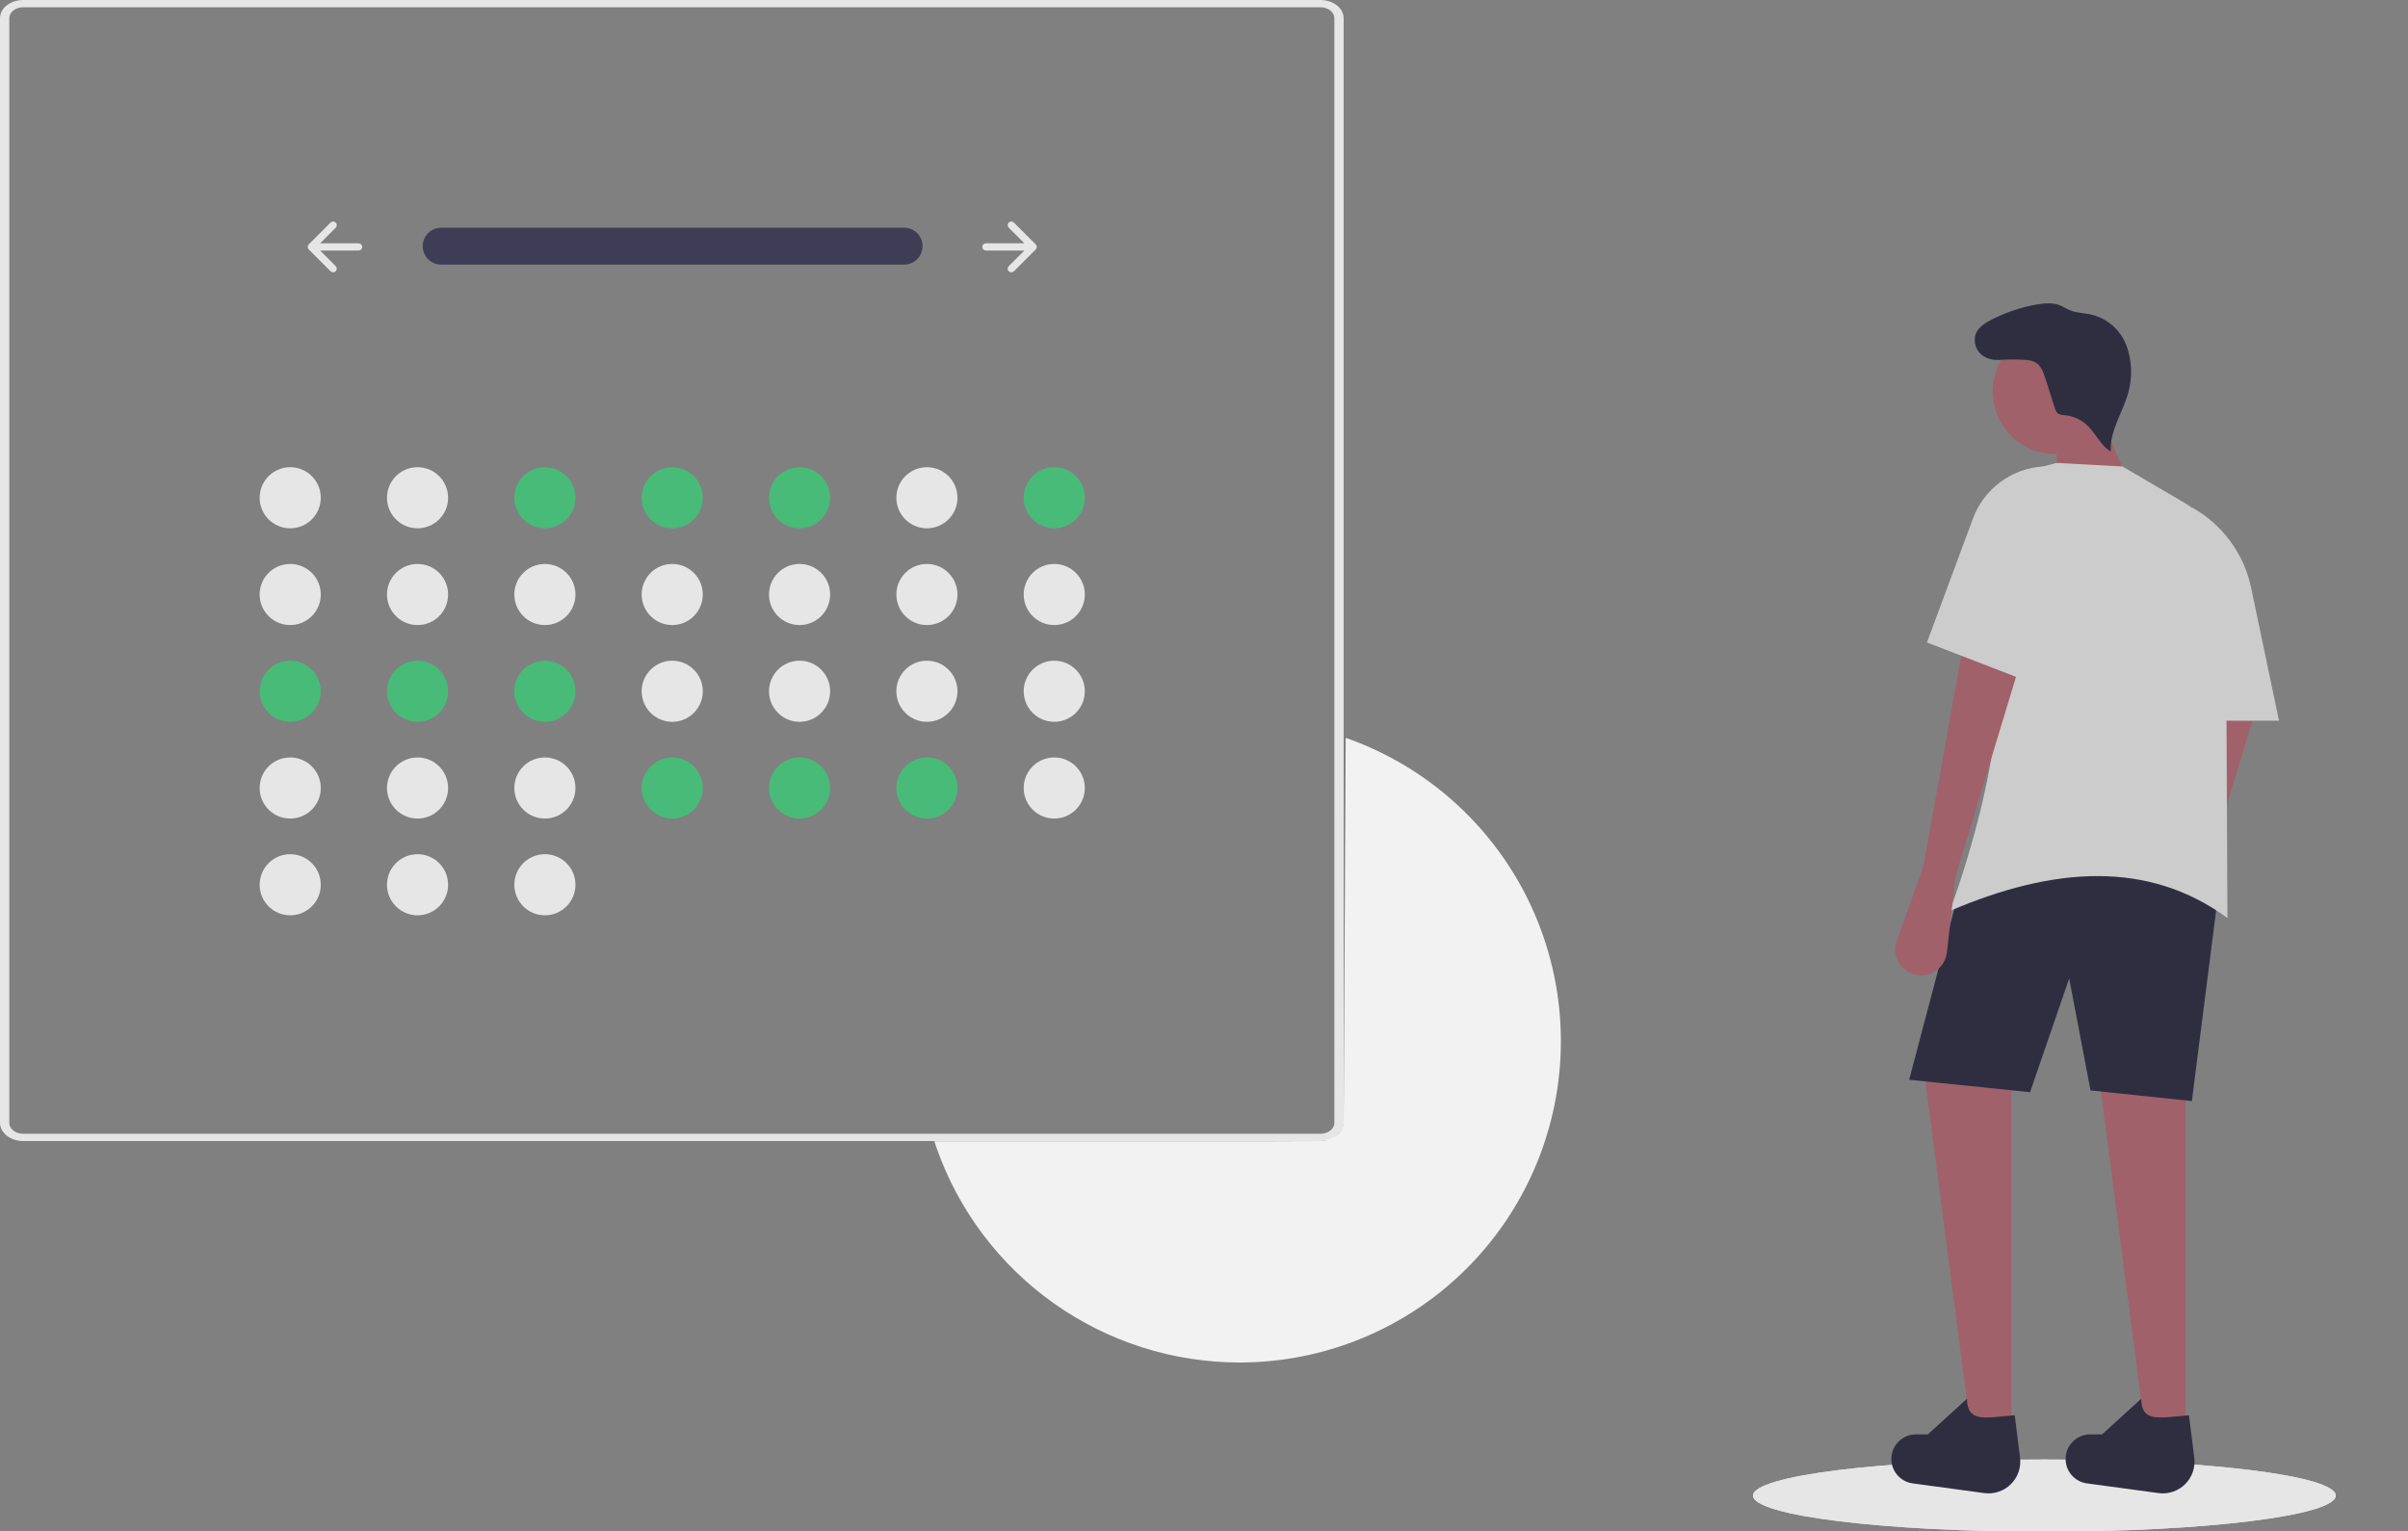 <svg width="500" height="318" viewBox="0 0 500 318" fill="none" xmlns="http://www.w3.org/2000/svg">
<rect x="0" y="0" width="500" height="318" fill="#808080" stroke="none"/>
<g clip-path="url(#clip0)">
<path d="M424.5 318.149C457.913 318.149 485 314.792 485 310.649C485 306.507 457.913 303.149 424.5 303.149C391.087 303.149 364 306.507 364 310.649C364 314.792 391.087 318.149 424.5 318.149Z" fill="#E6E6E6"/>
<path d="M424.5 318.149C457.913 318.149 485 314.792 485 310.649C485 306.507 457.913 303.149 424.5 303.149C391.087 303.149 364 306.507 364 310.649C364 314.792 391.087 318.149 424.5 318.149Z" fill="#E6E6E6"/>
<path d="M450.323 182.92L444.793 198.346C444.374 199.515 444.372 200.793 444.787 201.964C445.203 203.134 446.01 204.125 447.072 204.769V204.769C447.845 205.237 448.723 205.504 449.626 205.543C450.529 205.583 451.428 205.395 452.239 204.996C453.05 204.597 453.748 204 454.268 203.261C454.788 202.521 455.113 201.663 455.214 200.764L456.969 185.135L470.261 141.2L458.815 135.662L450.323 182.92Z" fill="#A0616A"/>
<path d="M445.708 299.405H453.831V220.395L435.37 220.026L445.708 299.405Z" fill="#A0616A"/>
<path d="M409.526 299.405H417.648V220.395L399.188 220.026L409.526 299.405Z" fill="#A0616A"/>
<path d="M455.123 228.702L434.078 226.487L429.648 203.227L421.525 226.856L396.419 224.271L406.757 185.135C425.654 172.295 443.602 172.575 460.661 185.135L455.123 228.702Z" fill="#2F2E41"/>
<path d="M419.442 302.77C419.568 303.773 419.461 304.791 419.131 305.745C418.8 306.7 418.255 307.566 417.537 308.277C416.819 308.987 415.947 309.524 414.989 309.844C414.031 310.164 413.012 310.26 412.011 310.125L397.047 308.095C395.709 307.886 394.508 307.155 393.709 306.062C392.909 304.969 392.575 303.603 392.781 302.265C392.967 301.057 393.579 299.956 394.506 299.161C395.433 298.366 396.614 297.928 397.836 297.928H400.303L408.42 290.533C408.5 295.57 412.21 294.452 418.341 293.96L419.442 302.77Z" fill="#2F2E41"/>
<path d="M455.625 302.77C455.75 303.773 455.643 304.791 455.313 305.745C454.983 306.7 454.438 307.566 453.719 308.277C453.001 308.987 452.13 309.524 451.171 309.844C450.213 310.164 449.194 310.26 448.193 310.125L433.23 308.095C431.891 307.886 430.691 307.155 429.891 306.062C429.091 304.969 428.758 303.603 428.964 302.265V302.265C429.15 301.057 429.761 299.956 430.688 299.161C431.616 298.366 432.797 297.928 434.018 297.928H436.485L444.603 290.533C444.683 295.57 448.392 294.452 454.524 293.96L455.625 302.77Z" fill="#2F2E41"/>
<path d="M426.787 94.31C433.974 94.31 439.801 88.484 439.801 81.296C439.801 74.108 433.974 68.281 426.787 68.281C419.599 68.281 413.772 74.108 413.772 81.296C413.772 88.484 419.599 94.31 426.787 94.31Z" fill="#A0616A"/>
<path d="M443.309 103.171L427.063 104.648V90.249L435.555 85.08L443.309 103.171Z" fill="#A0616A"/>
<path d="M462.507 190.674C446.164 178.706 426.54 179.922 404.911 189.197C414.711 161.455 418.885 135.6 411.188 113.728C411.188 109.863 412.474 106.109 414.844 103.056C417.214 100.004 420.532 97.827 424.276 96.869L427.063 96.156L440.724 96.895L453.552 104.415C456.168 105.948 458.34 108.136 459.853 110.764C461.367 113.392 462.17 116.368 462.183 119.401L462.507 190.674Z" fill="#CCCCCC"/>
<path d="M399.373 179.966L393.843 195.392C393.424 196.561 393.422 197.839 393.837 199.01C394.252 200.18 395.059 201.171 396.121 201.815C396.894 202.284 397.773 202.55 398.676 202.59C399.579 202.629 400.477 202.441 401.289 202.042C402.1 201.643 402.797 201.046 403.317 200.307C403.837 199.567 404.163 198.709 404.264 197.811L406.019 182.182L419.31 138.246L407.865 132.708L399.373 179.966Z" fill="#A0616A"/>
<path d="M473.214 149.692H455.123V105.387C458.252 107.125 460.971 109.516 463.094 112.397C465.218 115.278 466.696 118.583 467.43 122.086L473.214 149.692Z" fill="#CCCCCC"/>
<path d="M416.864 74.249C416.069 74.625 415.193 74.796 414.314 74.749C413.436 74.701 412.584 74.436 411.834 73.977C411.1 73.492 410.546 72.78 410.257 71.949C409.968 71.118 409.96 70.216 410.234 69.38C410.783 67.969 412.172 67.086 413.519 66.395C416.491 64.874 419.676 63.81 422.966 63.24C424.535 62.968 426.196 62.819 427.679 63.399C428.412 63.686 429.07 64.14 429.798 64.441C431.137 64.993 432.631 64.995 434.048 65.295C435.498 65.612 436.864 66.236 438.052 67.127C439.241 68.017 440.224 69.152 440.936 70.456C441.402 71.342 441.76 72.282 442.002 73.254C442.684 75.914 442.675 78.704 441.976 81.36C440.861 85.567 438.025 89.432 438.28 93.776C436.183 92.555 435.201 90.069 433.45 88.389C432.148 87.147 430.464 86.385 428.672 86.225C428.183 86.244 427.698 86.121 427.277 85.869C426.972 85.571 426.761 85.19 426.67 84.772L424.698 78.593C424.296 77.336 423.811 75.969 422.676 75.295C421.976 74.94 421.204 74.753 420.42 74.746C418.543 74.61 416.658 74.627 414.785 74.799" fill="#2F2E41"/>
<path d="M421.156 141.569L400.111 133.446L409.668 107.695C410.781 104.696 412.736 102.082 415.297 100.167C417.859 98.251 420.919 97.115 424.11 96.895L421.156 141.569Z" fill="#CCCCCC"/>
<path d="M274.179 237H4.821C3.543 236.999 2.318 236.602 1.414 235.896C0.51 235.19 0.001 234.233 0 233.234V3.766C0.001 2.767 0.51 1.81 1.414 1.104C2.318 0.398 3.543 0.001 4.821 0H274.179C275.457 0.001 276.682 0.398 277.586 1.104C278.49 1.81 278.999 2.767 279 3.766V233.234C278.999 234.233 278.49 235.19 277.586 235.896C276.682 236.602 275.457 236.999 274.179 237ZM4.821 1.506C4.054 1.507 3.319 1.745 2.777 2.169C2.234 2.592 1.929 3.167 1.929 3.766V233.234C1.929 233.833 2.234 234.408 2.777 234.831C3.319 235.255 4.054 235.493 4.821 235.494H139.5H274.179C274.946 235.493 275.681 235.255 276.223 234.831C276.766 234.408 277.071 233.833 277.071 233.234V3.766C277.071 3.167 276.766 2.592 276.223 2.169C275.681 1.745 274.946 1.507 274.179 1.506H4.821Z" fill="#E6E6E6"/>
<path d="M60.26 109.734C63.764 109.734 66.606 106.892 66.606 103.388C66.606 99.883 63.764 97.042 60.26 97.042C56.755 97.042 53.914 99.883 53.914 103.388C53.914 106.892 56.755 109.734 60.26 109.734Z" fill="#E6E6E6"/>
<path d="M86.701 109.734C90.206 109.734 93.047 106.892 93.047 103.388C93.047 99.883 90.206 97.042 86.701 97.042C83.196 97.042 80.355 99.883 80.355 103.388C80.355 106.892 83.196 109.734 86.701 109.734Z" fill="#E6E6E6"/>
<path d="M113.142 109.734C116.647 109.734 119.488 106.892 119.488 103.388C119.488 99.883 116.647 97.042 113.142 97.042C109.637 97.042 106.796 99.883 106.796 103.388C106.796 106.892 109.637 109.734 113.142 109.734Z" fill="#48BB78"/>
<path d="M139.583 109.734C143.088 109.734 145.929 106.892 145.929 103.388C145.929 99.883 143.088 97.042 139.583 97.042C136.078 97.042 133.237 99.883 133.237 103.388C133.237 106.892 136.078 109.734 139.583 109.734Z" fill="#48BB78"/>
<path d="M166.024 109.734C169.529 109.734 172.37 106.892 172.37 103.388C172.37 99.883 169.529 97.042 166.024 97.042C162.52 97.042 159.678 99.883 159.678 103.388C159.678 106.892 162.52 109.734 166.024 109.734Z" fill="#48BB78"/>
<path d="M192.465 109.734C195.97 109.734 198.811 106.892 198.811 103.388C198.811 99.883 195.97 97.042 192.465 97.042C188.961 97.042 186.12 99.883 186.12 103.388C186.12 106.892 188.961 109.734 192.465 109.734Z" fill="#E6E6E6"/>
<path d="M218.907 109.734C222.411 109.734 225.253 106.892 225.253 103.388C225.253 99.883 222.411 97.042 218.907 97.042C215.402 97.042 212.561 99.883 212.561 103.388C212.561 106.892 215.402 109.734 218.907 109.734Z" fill="#48BB78"/>
<path d="M60.26 129.829C63.764 129.829 66.606 126.988 66.606 123.483C66.606 119.978 63.764 117.137 60.26 117.137C56.755 117.137 53.914 119.978 53.914 123.483C53.914 126.988 56.755 129.829 60.26 129.829Z" fill="#E6E6E6"/>
<path d="M86.701 129.829C90.206 129.829 93.047 126.988 93.047 123.483C93.047 119.978 90.206 117.137 86.701 117.137C83.196 117.137 80.355 119.978 80.355 123.483C80.355 126.988 83.196 129.829 86.701 129.829Z" fill="#E6E6E6"/>
<path d="M113.142 129.829C116.647 129.829 119.488 126.988 119.488 123.483C119.488 119.978 116.647 117.137 113.142 117.137C109.637 117.137 106.796 119.978 106.796 123.483C106.796 126.988 109.637 129.829 113.142 129.829Z" fill="#E6E6E6"/>
<path d="M139.583 129.829C143.088 129.829 145.929 126.988 145.929 123.483C145.929 119.978 143.088 117.137 139.583 117.137C136.078 117.137 133.237 119.978 133.237 123.483C133.237 126.988 136.078 129.829 139.583 129.829Z" fill="#E6E6E6"/>
<path d="M166.024 129.829C169.529 129.829 172.37 126.988 172.37 123.483C172.37 119.978 169.529 117.137 166.024 117.137C162.52 117.137 159.678 119.978 159.678 123.483C159.678 126.988 162.52 129.829 166.024 129.829Z" fill="#E6E6E6"/>
<path d="M192.465 129.829C195.97 129.829 198.811 126.988 198.811 123.483C198.811 119.978 195.97 117.137 192.465 117.137C188.961 117.137 186.12 119.978 186.12 123.483C186.12 126.988 188.961 129.829 192.465 129.829Z" fill="#E6E6E6"/>
<path d="M218.907 129.829C222.411 129.829 225.253 126.988 225.253 123.483C225.253 119.978 222.411 117.137 218.907 117.137C215.402 117.137 212.561 119.978 212.561 123.483C212.561 126.988 215.402 129.829 218.907 129.829Z" fill="#E6E6E6"/>
<path d="M60.26 149.924C63.764 149.924 66.606 147.083 66.606 143.578C66.606 140.074 63.764 137.232 60.26 137.232C56.755 137.232 53.914 140.074 53.914 143.578C53.914 147.083 56.755 149.924 60.26 149.924Z" fill="#48BB78"/>
<path d="M86.701 149.924C90.206 149.924 93.047 147.083 93.047 143.578C93.047 140.074 90.206 137.232 86.701 137.232C83.196 137.232 80.355 140.074 80.355 143.578C80.355 147.083 83.196 149.924 86.701 149.924Z" fill="#48BB78"/>
<path d="M113.142 149.924C116.647 149.924 119.488 147.083 119.488 143.578C119.488 140.074 116.647 137.232 113.142 137.232C109.637 137.232 106.796 140.074 106.796 143.578C106.796 147.083 109.637 149.924 113.142 149.924Z" fill="#48BB78"/>
<path d="M139.583 149.924C143.088 149.924 145.929 147.083 145.929 143.578C145.929 140.074 143.088 137.232 139.583 137.232C136.078 137.232 133.237 140.074 133.237 143.578C133.237 147.083 136.078 149.924 139.583 149.924Z" fill="#E6E6E6"/>
<path d="M166.024 149.924C169.529 149.924 172.37 147.083 172.37 143.578C172.37 140.074 169.529 137.232 166.024 137.232C162.52 137.232 159.678 140.074 159.678 143.578C159.678 147.083 162.52 149.924 166.024 149.924Z" fill="#E6E6E6"/>
<path d="M192.465 149.924C195.97 149.924 198.811 147.083 198.811 143.578C198.811 140.074 195.97 137.232 192.465 137.232C188.961 137.232 186.12 140.074 186.12 143.578C186.12 147.083 188.961 149.924 192.465 149.924Z" fill="#E6E6E6"/>
<path d="M218.907 149.924C222.411 149.924 225.253 147.083 225.253 143.578C225.253 140.074 222.411 137.232 218.907 137.232C215.402 137.232 212.561 140.074 212.561 143.578C212.561 147.083 215.402 149.924 218.907 149.924Z" fill="#E6E6E6"/>
<path d="M60.26 170.019C63.764 170.019 66.606 167.178 66.606 163.674C66.606 160.169 63.764 157.328 60.26 157.328C56.755 157.328 53.914 160.169 53.914 163.674C53.914 167.178 56.755 170.019 60.26 170.019Z" fill="#E6E6E6"/>
<path d="M86.701 170.019C90.206 170.019 93.047 167.178 93.047 163.674C93.047 160.169 90.206 157.328 86.701 157.328C83.196 157.328 80.355 160.169 80.355 163.674C80.355 167.178 83.196 170.019 86.701 170.019Z" fill="#E6E6E6"/>
<path d="M60.26 190.115C63.764 190.115 66.606 187.274 66.606 183.769C66.606 180.264 63.764 177.423 60.26 177.423C56.755 177.423 53.914 180.264 53.914 183.769C53.914 187.274 56.755 190.115 60.26 190.115Z" fill="#E6E6E6"/>
<path d="M86.701 190.115C90.206 190.115 93.047 187.274 93.047 183.769C93.047 180.264 90.206 177.423 86.701 177.423C83.196 177.423 80.355 180.264 80.355 183.769C80.355 187.274 83.196 190.115 86.701 190.115Z" fill="#E6E6E6"/>
<path d="M113.142 190.115C116.647 190.115 119.488 187.274 119.488 183.769C119.488 180.264 116.647 177.423 113.142 177.423C109.637 177.423 106.796 180.264 106.796 183.769C106.796 187.274 109.637 190.115 113.142 190.115Z" fill="#E6E6E6"/>
<path d="M113.142 170.019C116.647 170.019 119.488 167.178 119.488 163.674C119.488 160.169 116.647 157.328 113.142 157.328C109.637 157.328 106.796 160.169 106.796 163.674C106.796 167.178 109.637 170.019 113.142 170.019Z" fill="#E6E6E6"/>
<path d="M139.583 170.019C143.088 170.019 145.929 167.178 145.929 163.674C145.929 160.169 143.088 157.328 139.583 157.328C136.078 157.328 133.237 160.169 133.237 163.674C133.237 167.178 136.078 170.019 139.583 170.019Z" fill="#48BB78"/>
<path d="M166.024 170.019C169.529 170.019 172.37 167.178 172.37 163.674C172.37 160.169 169.529 157.328 166.024 157.328C162.52 157.328 159.678 160.169 159.678 163.674C159.678 167.178 162.52 170.019 166.024 170.019Z" fill="#48BB78"/>
<path d="M192.465 170.019C195.97 170.019 198.811 167.178 198.811 163.674C198.811 160.169 195.97 157.328 192.465 157.328C188.961 157.328 186.12 160.169 186.12 163.674C186.12 167.178 188.961 170.019 192.465 170.019Z" fill="#48BB78"/>
<path d="M218.907 170.019C222.411 170.019 225.253 167.178 225.253 163.674C225.253 160.169 222.411 157.328 218.907 157.328C215.402 157.328 212.561 160.169 212.561 163.674C212.561 167.178 215.402 170.019 218.907 170.019Z" fill="#E6E6E6"/>
<path d="M91.545 47.295C90.539 47.312 89.58 47.723 88.875 48.44C88.17 49.157 87.774 50.123 87.774 51.129C87.774 52.135 88.17 53.1 88.875 53.817C89.58 54.534 90.539 54.946 91.545 54.962H187.662C188.166 54.971 188.666 54.88 189.135 54.696C189.604 54.511 190.031 54.236 190.394 53.885C190.756 53.535 191.046 53.117 191.246 52.655C191.447 52.193 191.554 51.695 191.563 51.192C191.571 50.688 191.48 50.187 191.294 49.719C191.109 49.25 190.833 48.823 190.483 48.461C190.132 48.099 189.714 47.81 189.251 47.61C188.789 47.41 188.292 47.303 187.788 47.295C187.746 47.294 187.704 47.294 187.662 47.295H91.545Z" fill="#3F3D56"/>
<path d="M209.459 46.228C209.389 46.298 209.333 46.381 209.295 46.472C209.257 46.564 209.238 46.662 209.238 46.761C209.238 46.86 209.257 46.958 209.295 47.05C209.333 47.141 209.389 47.224 209.459 47.295L212.697 50.533H204.712C204.512 50.533 204.32 50.612 204.178 50.754C204.037 50.895 203.958 51.087 203.958 51.287C203.958 51.487 204.037 51.679 204.178 51.821C204.32 51.962 204.512 52.042 204.712 52.042H212.697L209.459 55.28C209.389 55.35 209.333 55.433 209.295 55.525C209.257 55.616 209.238 55.714 209.238 55.813C209.238 55.912 209.257 56.01 209.295 56.102C209.333 56.193 209.389 56.277 209.459 56.347C209.529 56.417 209.612 56.472 209.704 56.51C209.795 56.548 209.893 56.568 209.992 56.568C210.091 56.568 210.189 56.548 210.281 56.51C210.372 56.472 210.456 56.417 210.526 56.347L215.052 51.821C215.193 51.679 215.273 51.487 215.273 51.287C215.273 51.087 215.193 50.895 215.052 50.754L210.526 46.228C210.456 46.158 210.372 46.102 210.281 46.064C210.189 46.026 210.091 46.007 209.992 46.007C209.893 46.007 209.795 46.026 209.704 46.064C209.612 46.102 209.529 46.158 209.459 46.228Z" fill="#E6E6E6"/>
<path d="M69.708 46.228C69.778 46.298 69.833 46.381 69.871 46.472C69.909 46.564 69.928 46.662 69.928 46.761C69.928 46.86 69.909 46.958 69.871 47.05C69.833 47.141 69.778 47.225 69.708 47.295L66.469 50.533H74.454C74.655 50.533 74.847 50.612 74.988 50.754C75.129 50.895 75.209 51.087 75.209 51.287C75.209 51.487 75.129 51.679 74.988 51.821C74.847 51.962 74.655 52.042 74.454 52.042H66.469L69.708 55.28C69.849 55.421 69.928 55.613 69.928 55.813C69.928 56.013 69.849 56.205 69.708 56.347C69.566 56.488 69.374 56.568 69.174 56.568C68.974 56.568 68.782 56.488 68.641 56.347L64.115 51.821C63.973 51.679 63.894 51.487 63.894 51.287C63.894 51.087 63.973 50.895 64.115 50.754L68.641 46.228C68.711 46.158 68.794 46.102 68.885 46.064C68.977 46.026 69.075 46.007 69.174 46.007C69.273 46.007 69.371 46.026 69.463 46.064C69.554 46.102 69.638 46.158 69.708 46.228V46.228Z" fill="#E6E6E6"/>
<path d="M218.791 270.69C230.074 278.698 243.566 283 257.399 283C273.039 282.999 288.181 277.499 300.18 267.463C312.179 257.426 320.272 243.491 323.045 228.091C325.818 212.691 323.096 196.806 315.352 183.21C307.609 169.615 295.338 159.173 280.682 153.71C280.267 153.547 279.845 153.396 279.424 153.251L279 233C279 233.835 278.59 234.91 278 235.5C277.41 236.09 275.334 237 274.5 237L268.769 237.019L263.038 237.039H256H194C194.132 237.461 194.277 237.882 194.422 238.298C198.992 251.362 207.508 262.681 218.791 270.69Z" fill="#F2F2F2"/>
</g>
<defs>
<clipPath id="clip0">
<rect width="500" height="318" fill="white"/>
</clipPath>
</defs>
</svg>

